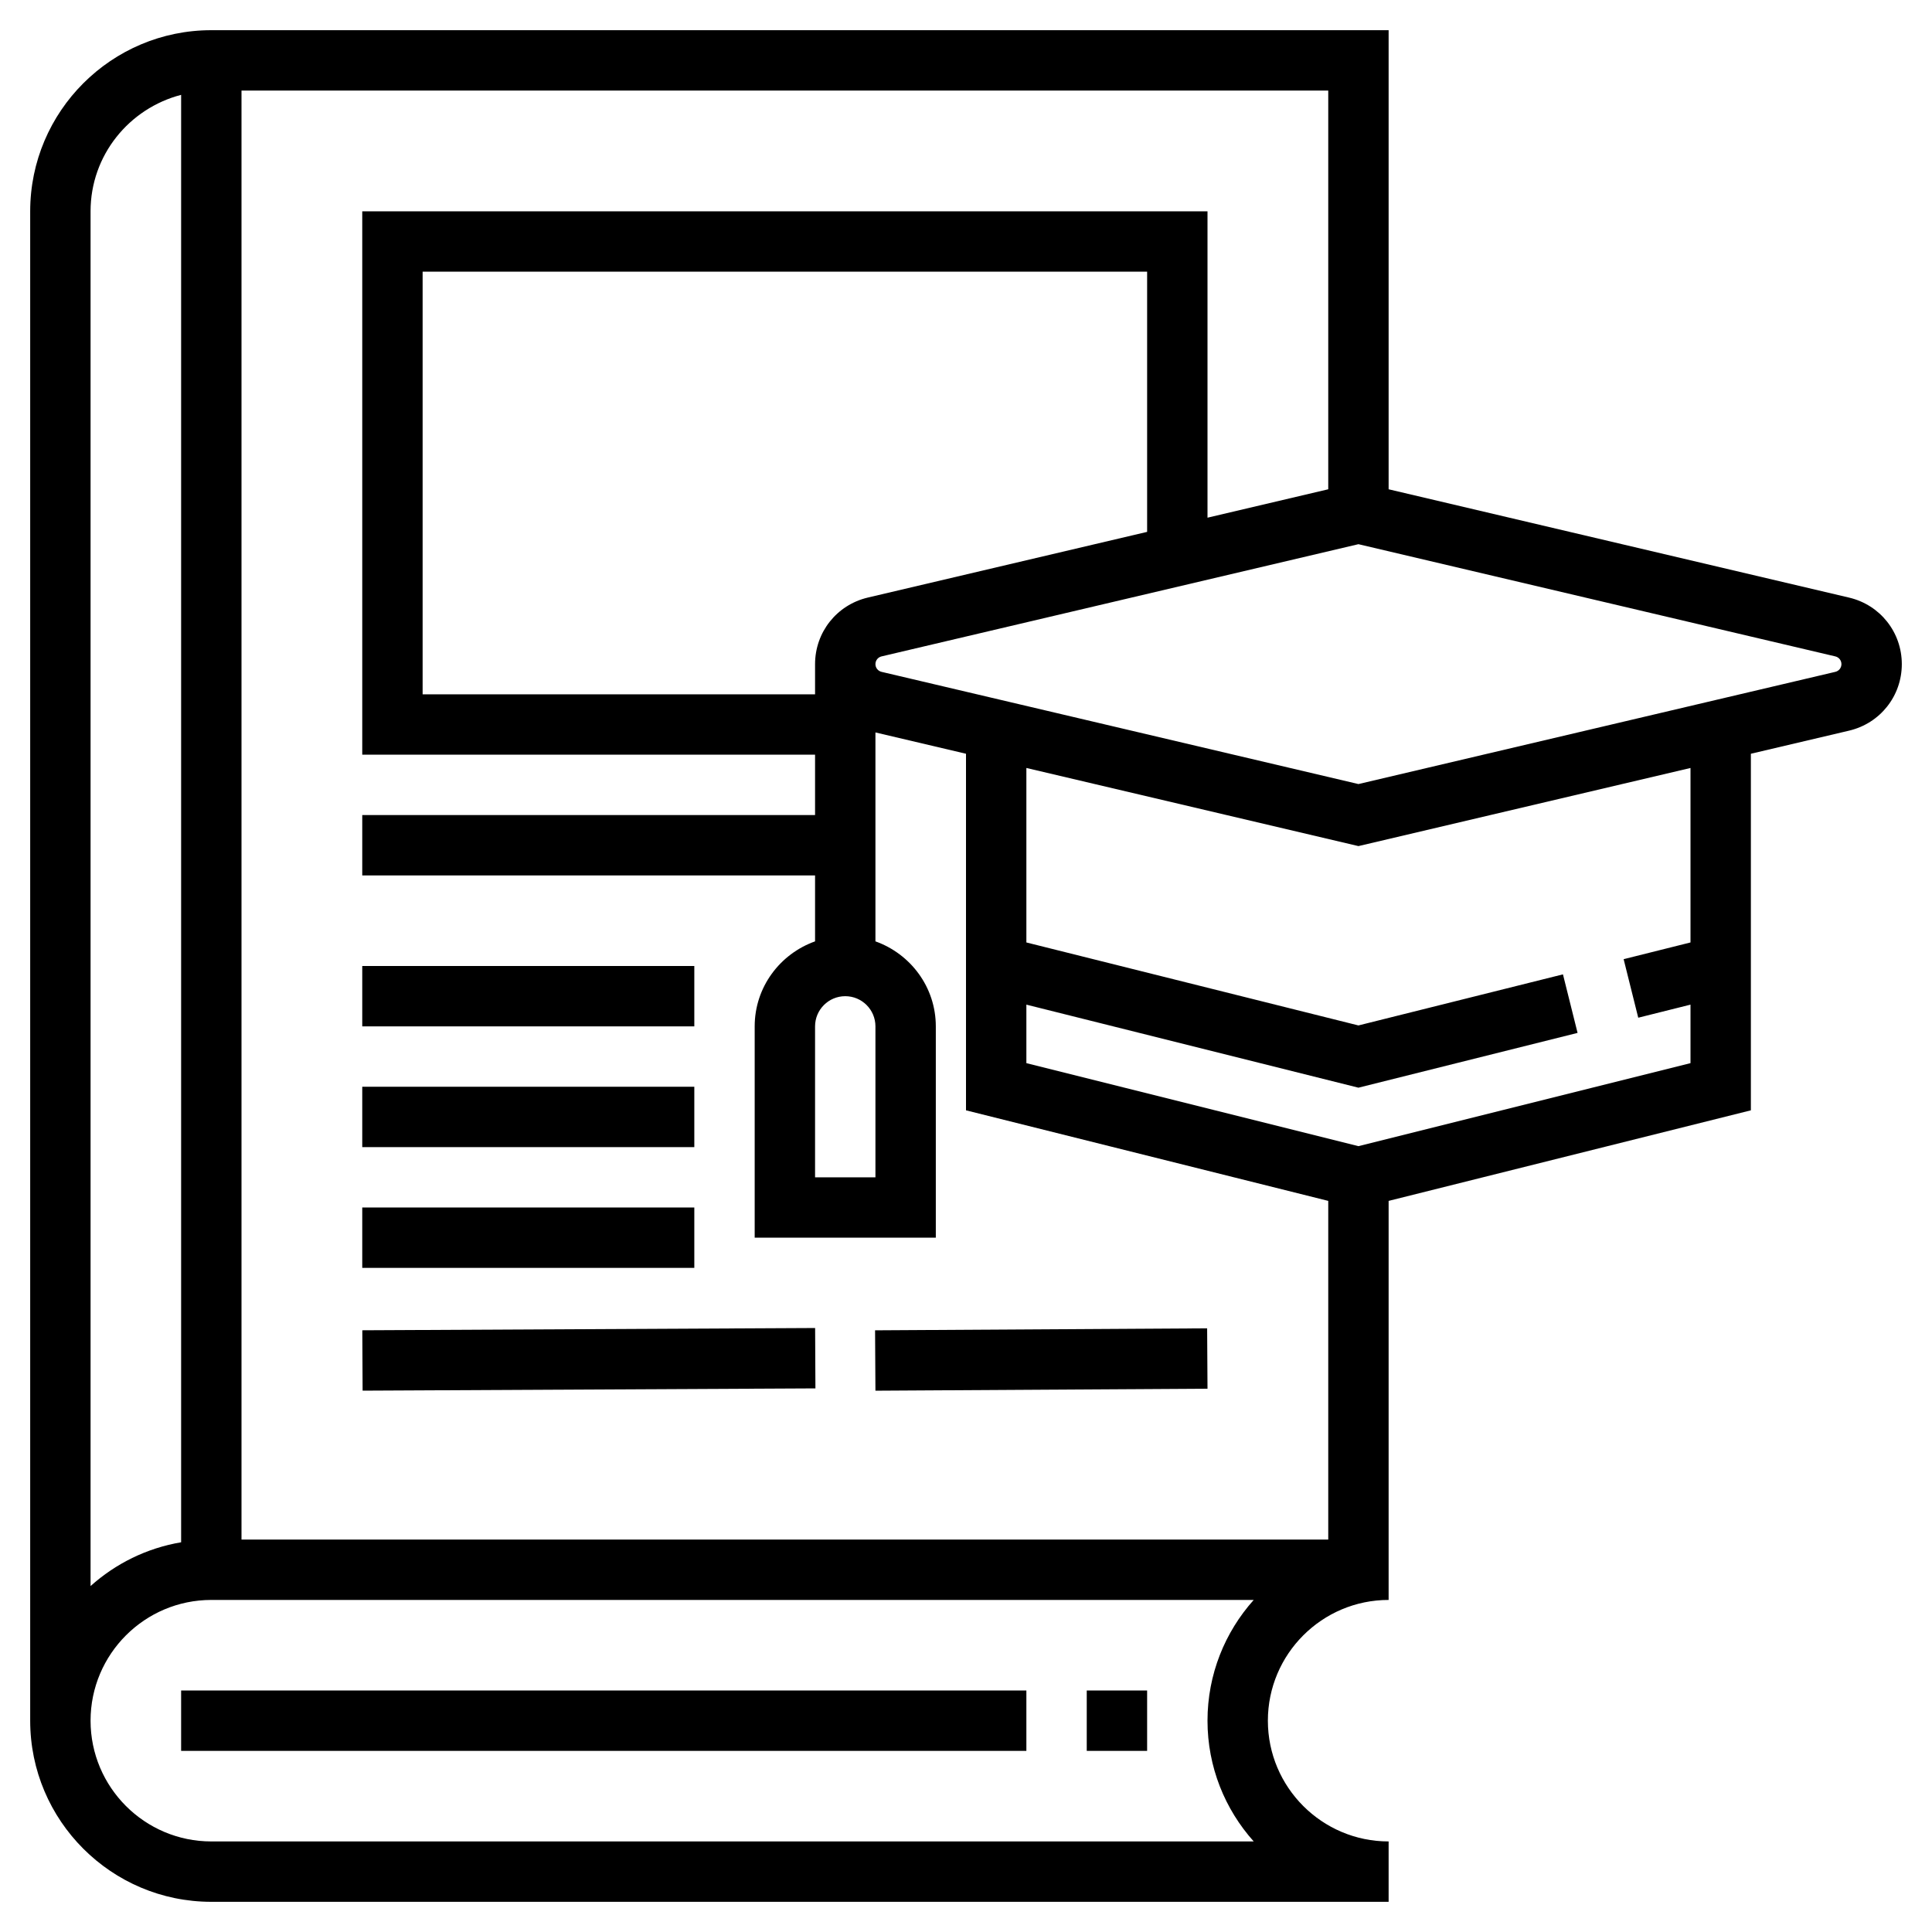 <?xml version="1.0" encoding="iso-8859-1"?>
<!-- Generator: Adobe Illustrator 23.0.1, SVG Export Plug-In . SVG Version: 6.00 Build 0)  -->
<svg version="1.1" id="Capa_1" xmlns="http://www.w3.org/2000/svg" xmlns:xlink="http://www.w3.org/1999/xlink" x="0px" y="0px"
	 viewBox="-49 141 512 512" style="enable-background:new -49 141 512 512;" xml:space="preserve">
<path d="M441.048,299.376L319,270.664V149H7c-26.472,0-48,21.528-48,48v400c0,26.472,21.528,48,48,48h312v-16
	c-17.648,0-32-14.352-32-32s14.352-32,32-32v-8v-8v-89.752l96-24v-94.496l26.048-6.128C449.264,332.68,455,325.44,455,317
	S449.264,301.32,441.048,299.376z M-1,166.136V549.72c-9.136,1.544-17.384,5.664-24,11.6V197C-25,182.128-14.768,169.712-1,166.136z
	 M283.248,629H7c-17.648,0-32-14.352-32-32s14.352-32,32-32h276.248C275.64,573.496,271,584.72,271,597S275.64,620.504,283.248,629z
	 M15,549V165h288v105.664l-32,7.528V197H47v144h120v16H47v16h120v17.472c-9.288,3.312-16,12.112-16,22.528v56h48v-56
	c0-10.416-6.712-19.216-16-22.528v-55.368l24,5.648v94.496l96,24V549H15z M183,413v40h-16v-40c0-4.416,3.584-8,8-8
	S183,408.584,183,413z M167,317v8H63V213h192v68.952l-74.048,17.416C172.736,301.32,167,308.56,167,317z M399,390.76l-17.72,4.432
	l3.872,15.512L399,407.24v15.504l-88,22l-88-22V407.24l88,22.008l58.072-14.52l-3.872-15.512L311,412.752l-88-21.992v-46.24
	l88,20.704l88-20.704V390.76z M437.376,319.048L311,348.784l-126.376-29.736C183.672,318.824,183,317.984,183,317
	s0.672-1.824,1.624-2.048L311,285.216l126.376,29.736c0.952,0.224,1.624,1.064,1.624,2.048S438.328,318.824,437.376,319.048z"/>
<rect x="47" y="397" width="88" height="16"/>
<rect x="47" y="429" width="88" height="16"/>
<rect x="47" y="461" width="88" height="16"/>
<rect x="47.004" y="493.243" transform="matrix(1 -0.005 0.005 1 -2.455 0.53)" width="120.001" height="16"/>
<rect x="182.997" y="493.252" transform="matrix(1 -0.006 0.006 1 -3.053 1.394)" width="88.002" height="16"/>
<rect x="-1" y="589" width="224" height="16"/>
<rect x="239" y="589" width="16" height="16"/>
</svg>
